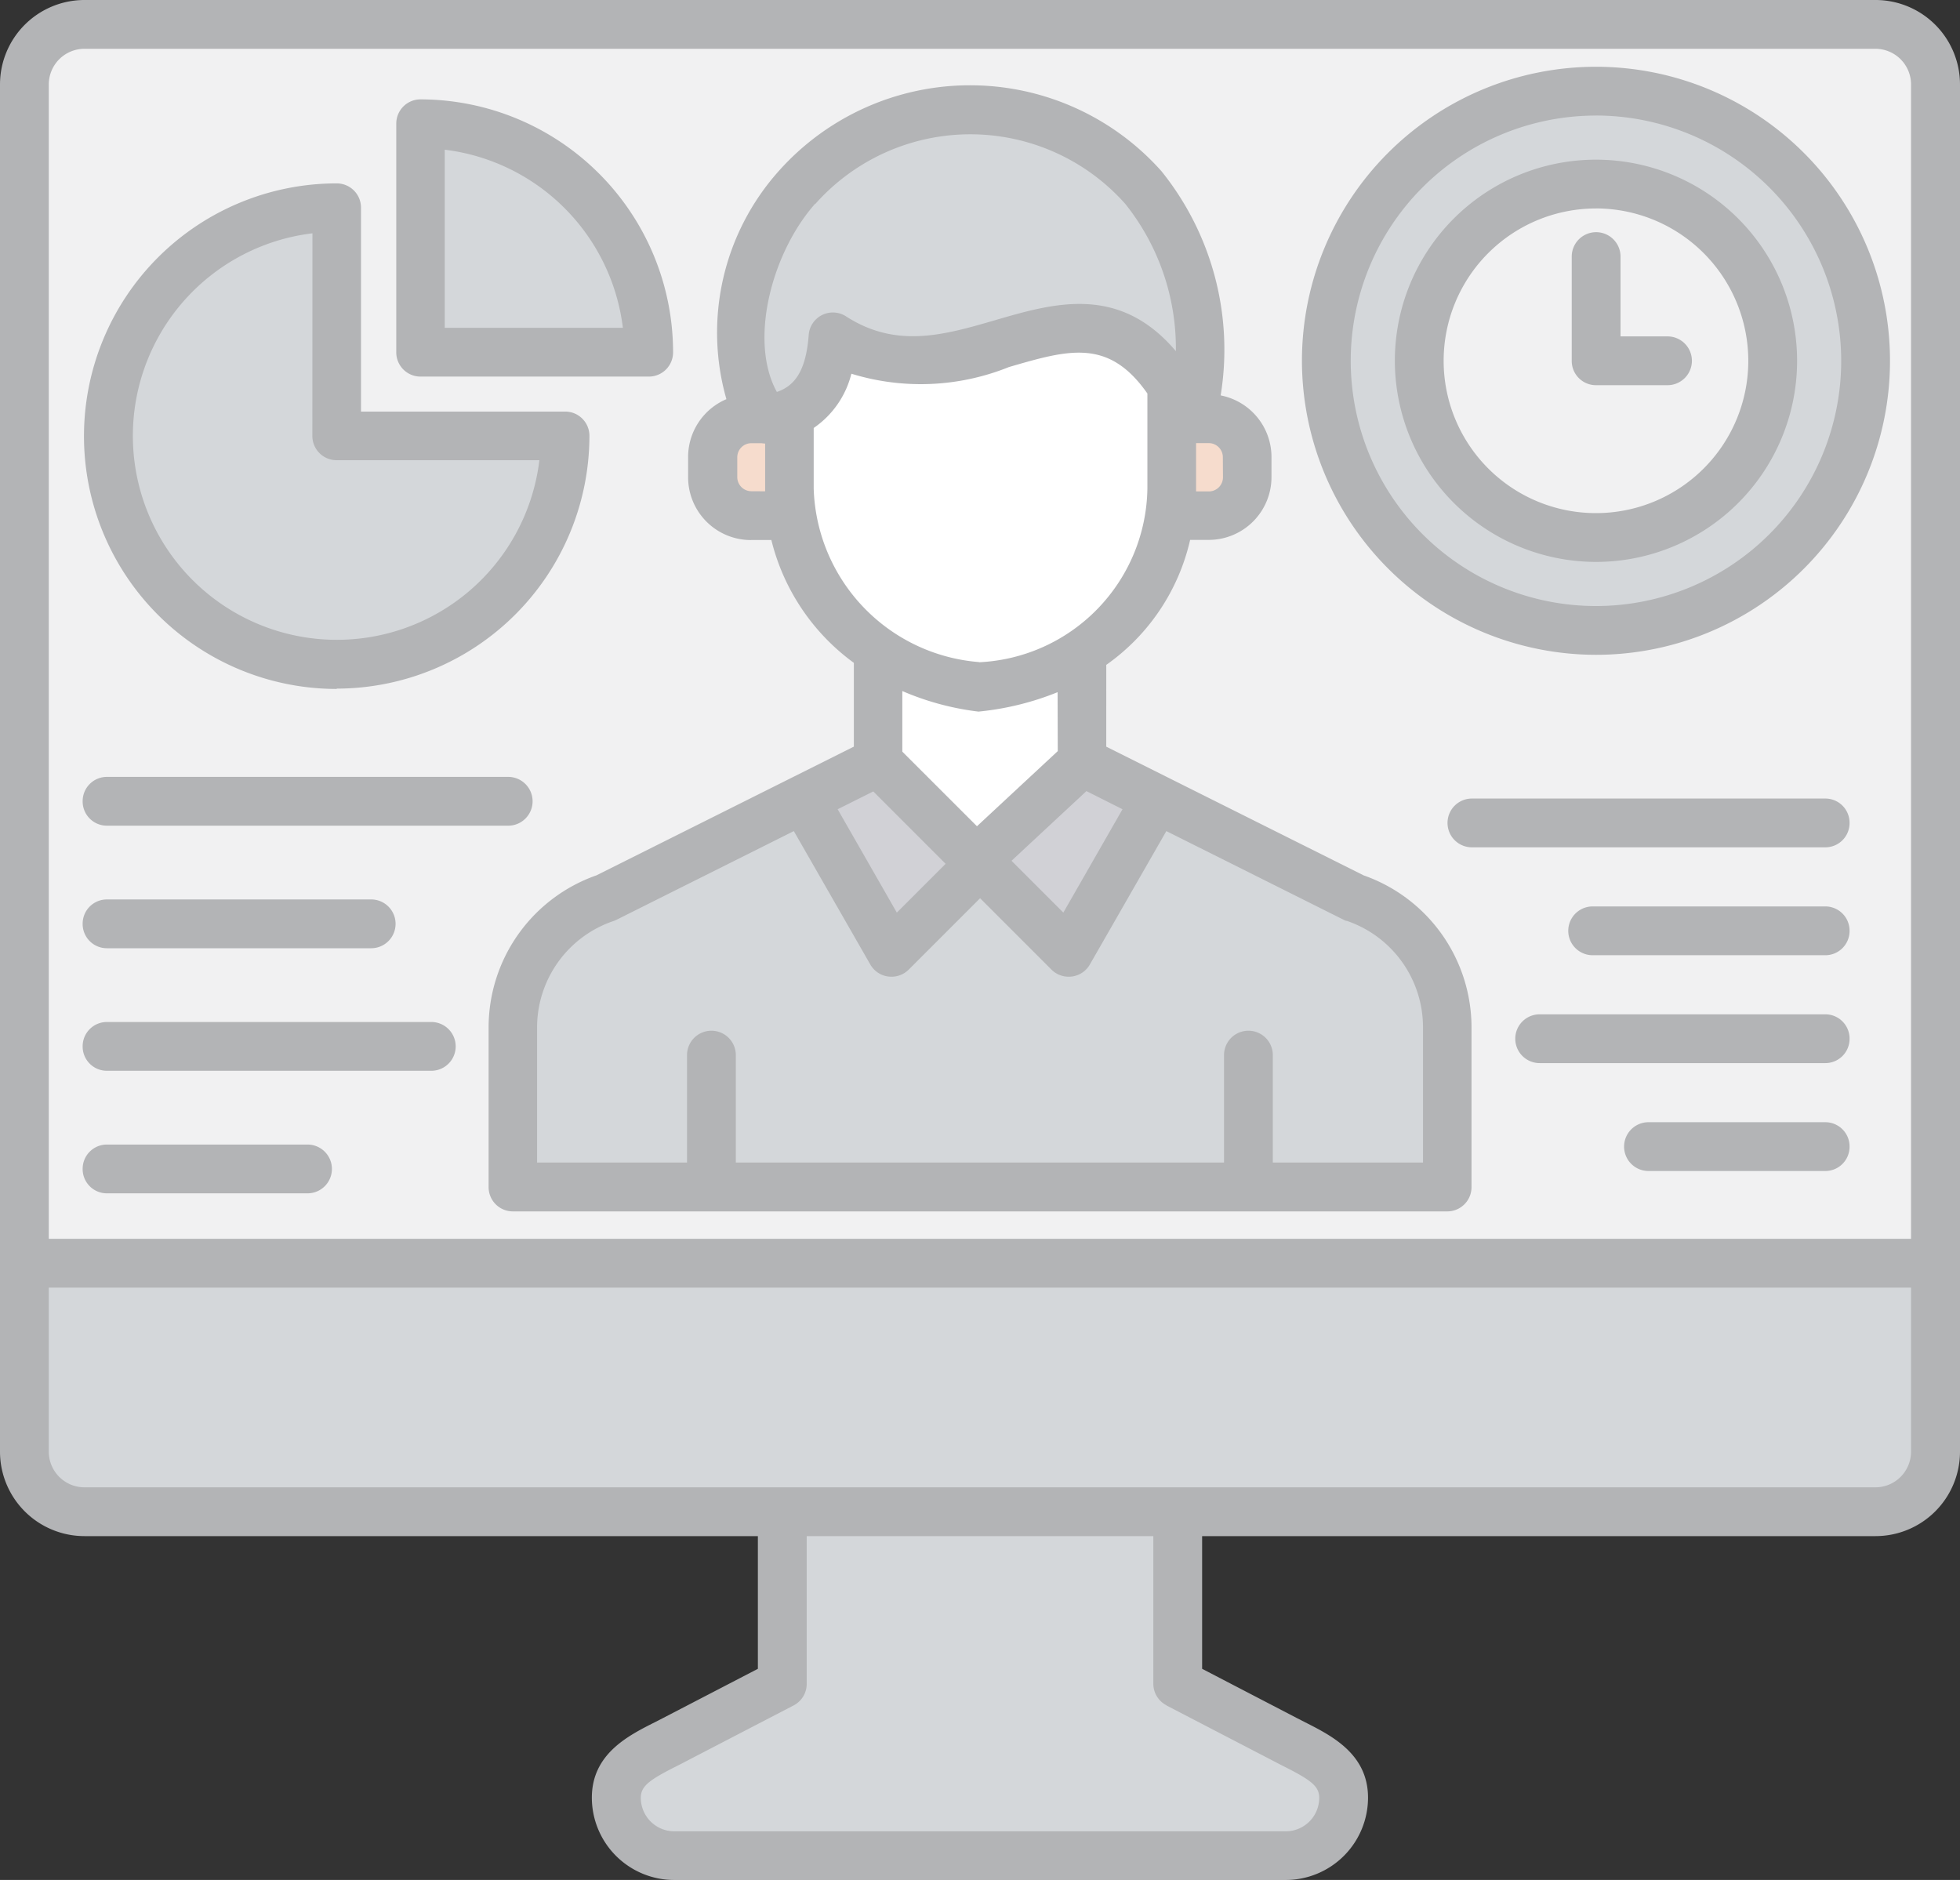 <svg xmlns="http://www.w3.org/2000/svg" width="48.522" height="46.541" viewBox="0 0 48.522 46.541">
  <rect x="0" y="0" width="48.522" height="46.541" fill="#333333" stroke="none"/>
  <g id="systems_2_" data-name="systems (2)" transform="translate(-12.99 -28.44)">
    <path id="Path_5995" data-name="Path 5995" d="M181.024,407.422l2.675,1.389.216.111a4.024,4.024,0,0,1,.758.452.755.755,0,0,1,.3.6,1.132,1.132,0,0,1-1.132,1.132H168.7a1.132,1.132,0,0,1-1.132-1.132.755.755,0,0,1,.3-.6,3.992,3.992,0,0,1,.758-.452l.216-.111,2.675-1.389a.3.3,0,0,0,.162-.269V403.2h9.185v3.953A.3.3,0,0,0,181.024,407.422Z" transform="translate(-139.019 -337.034)" fill="#d4d7da" fill-rule="evenodd"/>
    <path id="Path_5996" data-name="Path 5996" d="M23.174,347.648a1.184,1.184,0,0,1-1.184-1.184V342.1H68.7v4.364a1.185,1.185,0,0,1-1.184,1.184Z" transform="translate(-8.094 -282.085)" fill="#d4d7da" fill-rule="evenodd"/>
    <path id="Path_5997" data-name="Path 5997" d="M21.99,67.505V38.624a1.185,1.185,0,0,1,1.184-1.184H67.516A1.185,1.185,0,0,1,68.7,38.624V67.505Z" transform="translate(-8.094 -8.094)" fill="#f1f1f2" fill-rule="evenodd"/>
    <path id="Path_5998" data-name="Path 5998" d="M119.34,66.921V61.87l.338.04a5.363,5.363,0,0,1,4.674,4.673l.04.338Z" transform="translate(-95.644 -30.065)" fill="#f1f1f2" fill-rule="evenodd"/>
    <path id="Path_5999" data-name="Path 5999" d="M119.3,62.147a.3.3,0,0,0,.214-.089.307.307,0,0,0,.088-.215,5.963,5.963,0,0,0-5.953-5.953h0a.3.3,0,0,0-.3.3v5.653a.3.3,0,0,0,.3.3Z" transform="translate(-90.248 -24.687)" fill="#d4d7da" fill-rule="evenodd"/>
    <path id="Path_6000" data-name="Path 6000" d="M47.961,93.146a5.352,5.352,0,0,1-.64-10.666l.338-.04v5.353a.3.3,0,0,0,.3.3h5.354l-.04.338A5.361,5.361,0,0,1,47.961,93.146Z" transform="translate(-26.638 -48.564)" fill="#f1f1f2" fill-rule="evenodd"/>
    <path id="Path_6001" data-name="Path 6001" d="M48.52,82.414a.3.3,0,0,0-.3-.3H42.867V76.8c0-.011,0-.023,0-.034a.3.3,0,0,0-.3-.3h0a5.956,5.956,0,1,0,5.954,5.954Z" transform="translate(-21.242 -43.186)" fill="#d4d7da" fill-rule="evenodd"/>
    <path id="Path_6002" data-name="Path 6002" d="M342.17,60.233a6.373,6.373,0,1,1,6.373,6.373A6.38,6.38,0,0,1,342.17,60.233Z" transform="translate(-296.042 -22.861)" fill="#f1f1f2" fill-rule="evenodd"/>
    <path id="Path_6003" data-name="Path 6003" d="M343.147,61.814a6.977,6.977,0,1,0-6.977-6.977A6.986,6.986,0,0,0,343.147,61.814Z" transform="translate(-290.646 -17.465)" fill="#d4d7da" fill-rule="evenodd"/>
    <path id="Path_6004" data-name="Path 6004" d="M146.386,237.773H142.07v-3.654a3.085,3.085,0,0,1,2.094-2.919.352.352,0,0,0,.037-.016l4.646-2.323,2.033,3.552a.3.3,0,0,0,.218.149c.012,0,.028,0,.043,0a.3.3,0,0,0,.213-.088l1.981-1.98,1.98,1.98a.3.3,0,0,0,.213.088c.016,0,.031,0,.043,0a.3.3,0,0,0,.218-.149l2.033-3.552,4.646,2.323a.205.205,0,0,0,.034.014,3.087,3.087,0,0,1,2.1,2.92v3.654h-4.316V234.81a.3.3,0,1,0-.6,0v2.962H146.989V234.81a.3.3,0,0,0-.6,0v2.963Z" transform="translate(-116.086 -180.244)" fill="#f1f1f2" fill-rule="evenodd"/>
    <path id="Path_6005" data-name="Path 6005" d="M136.061,79.4a.3.3,0,0,0,.3.3H159.5a.3.3,0,0,0,.3-.3V75.441a3.689,3.689,0,0,0-2.469-3.479l-.018-.006-6.555-3.278V66.314l.127-.091a4.9,4.9,0,0,0,1.957-2.915l.054-.235h.7a1.252,1.252,0,0,0,1.25-1.251v-.5a1.253,1.253,0,0,0-1.014-1.227l-.292-.056.052-.293a6.744,6.744,0,0,0-1.393-5.3,6.039,6.039,0,0,0-9.028,0,6.155,6.155,0,0,0-1.315,2.574,4.7,4.7,0,0,0,.079,2.76l.106.273-.269.115a1.253,1.253,0,0,0-.764,1.153v.5a1.252,1.252,0,0,0,1.25,1.251H143l.055.232a5.043,5.043,0,0,0,1.928,2.87l.122.091V68.68l-6.555,3.278-.018.006a3.688,3.688,0,0,0-2.468,3.479V79.4Z" transform="translate(-110.681 -21.566)" fill="#d4d7da" fill-rule="evenodd"/>
    <path id="Path_6006" data-name="Path 6006" d="M369.093,76.71a4.073,4.073,0,1,1-4.073,4.073A4.076,4.076,0,0,1,369.093,76.71Z" transform="translate(-316.592 -43.411)" fill="#f1f1f2" fill-rule="evenodd"/>
    <path id="Path_6007" data-name="Path 6007" d="M363.7,70.71a4.677,4.677,0,1,0,4.677,4.677A4.682,4.682,0,0,0,363.7,70.71Z" transform="translate(-311.196 -38.015)" fill="#f1f1f2" fill-rule="evenodd"/>
    <path id="Path_6008" data-name="Path 6008" d="M214.77,220.1l1.362-.681,2.158,2.159-1.7,1.7Z" transform="translate(-181.467 -171.755)" fill="#d1d1d6" fill-rule="evenodd"/>
    <path id="Path_6009" data-name="Path 6009" d="M259.654,219.38l1.369.685-1.82,3.179-1.783-1.783Z" transform="translate(-219.824 -171.719)" fill="#d1d1d6" fill-rule="evenodd"/>
    <path id="Path_6010" data-name="Path 6010" d="M234.091,194.43l.038,0a6.648,6.648,0,0,0,1.8-.452l.417-.171v2.051L234.042,198,231.9,195.86v-2.09l.422.182a6.4,6.4,0,0,0,1.733.473Z" transform="translate(-196.873 -148.687)" fill="#fff" fill-rule="evenodd"/>
    <path id="Path_6011" data-name="Path 6011" d="M214.461,120.428a5.329,5.329,0,0,1-3.127-1.547,4.378,4.378,0,0,1-1.224-3.049V114.17l.136-.09a2.01,2.01,0,0,0,.808-1.175l.092-.317.308.12a5.53,5.53,0,0,0,3.7-.173,5.9,5.9,0,0,1,2.019-.359,2.333,2.333,0,0,1,1.741,1.131l.054.079v2.446a4.379,4.379,0,0,1-1.232,3.095,5.311,5.311,0,0,1-3.2,1.5l-.04.005Z" transform="translate(-177.277 -75.299)" fill="#fff" fill-rule="evenodd"/>
    <path id="Path_6012" data-name="Path 6012" d="M200.156,63.491a.3.3,0,0,0-.465.232,1.677,1.677,0,0,1-.993,1.669l-.239.081-.122-.219a3.728,3.728,0,0,1-.222-2.565,5.6,5.6,0,0,1,1.21-2.442,5.433,5.433,0,0,1,8.124,0,6.035,6.035,0,0,1,1.333,3.851v.821l-.532-.627c-1.234-1.455-2.57-1.135-4.16-.671C202.7,64.024,201.476,64.338,200.156,63.491Z" transform="translate(-166.379 -26.962)" fill="#d4d7da" fill-rule="evenodd"/>
    <path id="Path_6013" data-name="Path 6013" d="M192.554,135.835c0,.023,0,.045,0,.068v.3h-.648a.652.652,0,0,1-.646-.647v-.5a.651.651,0,0,1,.646-.646h.286l.026.005a.3.3,0,0,0,.042,0l.292.009v1.407Z" transform="translate(-160.324 -95.302)" fill="#f6dccd" fill-rule="evenodd"/>
    <path id="Path_6014" data-name="Path 6014" d="M304.112,134.41h.621a.651.651,0,0,1,.646.646v.5a.652.652,0,0,1-.646.647h-.623v-.3c0-.023,0-.046,0-.068Z" transform="translate(-261.814 -95.302)" fill="#f6dccd" fill-rule="evenodd"/>
    <path id="Path_6015" data-name="Path 6015" d="M58.778,56.83a.6.6,0,0,1-.6.6H53.8a.6.6,0,0,1,0-1.208h4.372A.6.6,0,0,1,58.778,56.83Zm0-2.671a.6.6,0,0,1-.6.6H51.106a.6.6,0,1,1,0-1.208h7.069A.6.6,0,0,1,58.778,54.159Zm0-2.671a.6.6,0,0,1-.6.6h-5.76a.6.6,0,1,1,0-1.208h5.76A.6.6,0,0,1,58.778,51.489Zm0-2.671a.6.6,0,0,1-.6.6H49.429a.6.6,0,0,1,0-1.208h8.745A.6.6,0,0,1,58.778,48.818ZM15.036,57.375a.6.6,0,0,1,.6-.6h4.967a.6.6,0,0,1,0,1.208H15.64A.6.6,0,0,1,15.036,57.375Zm0-3.034a.6.6,0,0,1,.6-.6h8.031a.6.6,0,1,1,0,1.208H15.64A.6.6,0,0,1,15.036,54.341Zm0-3.034a.6.6,0,0,1,.6-.6h6.543a.6.6,0,0,1,0,1.208H15.64A.6.6,0,0,1,15.036,51.307Zm0-3.034a.6.6,0,0,1,.6-.6h9.935a.6.6,0,1,1,0,1.208H15.64A.6.6,0,0,1,15.036,48.272ZM51.9,37.372v-2.58a.6.6,0,0,1,1.208,0v1.976h1.163a.6.6,0,0,1,0,1.208H52.5A.6.6,0,0,1,51.9,37.372Zm.6-6.071a6.071,6.071,0,1,0,6.071,6.071A6.078,6.078,0,0,0,52.5,31.3Zm0,13.35a7.279,7.279,0,1,0-7.279-7.279A7.288,7.288,0,0,0,52.5,44.651Zm0-11.05a3.771,3.771,0,1,0,3.771,3.771A3.775,3.775,0,0,0,52.5,33.6Zm0,8.75a4.979,4.979,0,1,0-4.979-4.979A4.985,4.985,0,0,0,52.5,42.351ZM24,32.146a5.062,5.062,0,0,1,4.41,4.409H24Zm-.6,5.617h5.653a.6.6,0,0,0,.6-.606A6.265,6.265,0,0,0,23.4,30.9h0a.6.6,0,0,0-.6.6v5.653A.6.6,0,0,0,23.394,37.763Zm-2.675-3.547a5.05,5.05,0,1,0,5.618,5.617H21.323a.6.6,0,0,1-.6-.6Zm.6,11.272a6.265,6.265,0,0,0,6.257-6.259.6.6,0,0,0-.6-.6H21.927v-5c0-.016,0-.032,0-.049a.6.6,0,0,0-.6-.6h0a6.258,6.258,0,0,0,0,12.516Zm11.85-12a5.132,5.132,0,0,1,7.673,0A5.728,5.728,0,0,1,42.1,37.133c-1.408-1.66-3.021-1.19-4.475-.766-1.254.364-2.438.71-3.686-.092a.6.6,0,0,0-.929.463c-.068.9-.357,1.26-.788,1.405-.7-1.267-.125-3.452.949-4.66Zm10.091,6.773a.35.35,0,0,1-.344.345H42.6c0-.023,0-.045,0-.068V39.41h.319a.349.349,0,0,1,.344.344Zm-6.036,4.574a4.371,4.371,0,0,0,4.165-4.3V38.182c-.961-1.372-1.945-1.087-3.428-.655a5.84,5.84,0,0,1-3.9.165,2.3,2.3,0,0,1-.933,1.343v1.5A4.447,4.447,0,0,0,37.228,44.831Zm1.946,2.2-2,1.86-1.848-1.847v-1.5a6.793,6.793,0,0,0,1.815.5l.072.009.073-.008a7.02,7.02,0,0,0,1.884-.473Zm7.149,4.2a2.784,2.784,0,0,1,1.893,2.634v3.352H44.5v-2.66a.6.6,0,0,0-1.208,0v2.66H31.206v-2.66a.6.6,0,1,0-1.208,0v2.66H26.286V53.875a2.784,2.784,0,0,1,1.893-2.634.607.607,0,0,0,.076-.032l4.387-2.194,1.892,3.3a.6.6,0,0,0,.444.3.721.721,0,0,0,.081.005.6.6,0,0,0,.427-.176l1.767-1.767,1.767,1.767a.6.6,0,0,0,.427.176.721.721,0,0,0,.081-.005.6.6,0,0,0,.444-.3l1.892-3.3,4.387,2.194A.607.607,0,0,0,46.323,51.24ZM36.4,49.825l-1.791-1.792-.882.441,1.465,2.559Zm3.486-1.8L38.031,49.75l1.283,1.283,1.465-2.559Zm-8.3-7.424a.35.35,0,0,1-.344-.345v-.5a.349.349,0,0,1,.344-.344h.26a.6.6,0,0,0,.086.009v1.114c0,.023,0,.045,0,.068Zm0,1.208h.5a5.342,5.342,0,0,0,2.042,3.041v2.074l-6.371,3.186a3.991,3.991,0,0,0-2.671,3.764v3.956a.6.6,0,0,0,.6.6H48.819a.6.6,0,0,0,.6-.6V53.875a3.991,3.991,0,0,0-2.671-3.764l-6.371-3.186V44.9a5.2,5.2,0,0,0,2.076-3.094h.462a1.555,1.555,0,0,0,1.552-1.553v-.5a1.555,1.555,0,0,0-1.258-1.524,7.045,7.045,0,0,0-1.465-5.55,6.342,6.342,0,0,0-9.479,0,6,6,0,0,0-1.292,5.643,1.556,1.556,0,0,0-.948,1.43v.5A1.555,1.555,0,0,0,31.582,41.81ZM59.422,65.261H15.08a.883.883,0,0,1-.882-.882V60.317H60.3v4.062a.883.883,0,0,1-.882.882Zm-17.555,5.4,2.675,1.389c.072.038.146.076.219.113.677.342.888.494.888.785a.83.83,0,0,1-.83.829H29.683a.83.83,0,0,1-.829-.829c0-.291.21-.443.888-.785.073-.037.147-.074.219-.113l2.675-1.389a.6.6,0,0,0,.325-.537V66.469h8.581V70.12a.6.6,0,0,0,.325.537ZM15.08,29.648a.883.883,0,0,0-.882.882V59.109H60.3V30.53a.883.883,0,0,0-.882-.882ZM59.422,28.44H15.08a2.092,2.092,0,0,0-2.09,2.09V64.379a2.092,2.092,0,0,0,2.09,2.09H31.752v3.285L29.4,70.975l-.207.106c-.654.33-1.551.783-1.551,1.863a2.04,2.04,0,0,0,2.038,2.038H44.819a2.04,2.04,0,0,0,2.038-2.038c0-1.08-.9-1.533-1.551-1.863l-.207-.106-2.349-1.221V66.469H59.422a2.092,2.092,0,0,0,2.09-2.09V30.53a2.092,2.092,0,0,0-2.09-2.09Z" transform="translate(0 0)" fill="#b3b4b6" fill-rule="evenodd"/>
  </g>
</svg>
